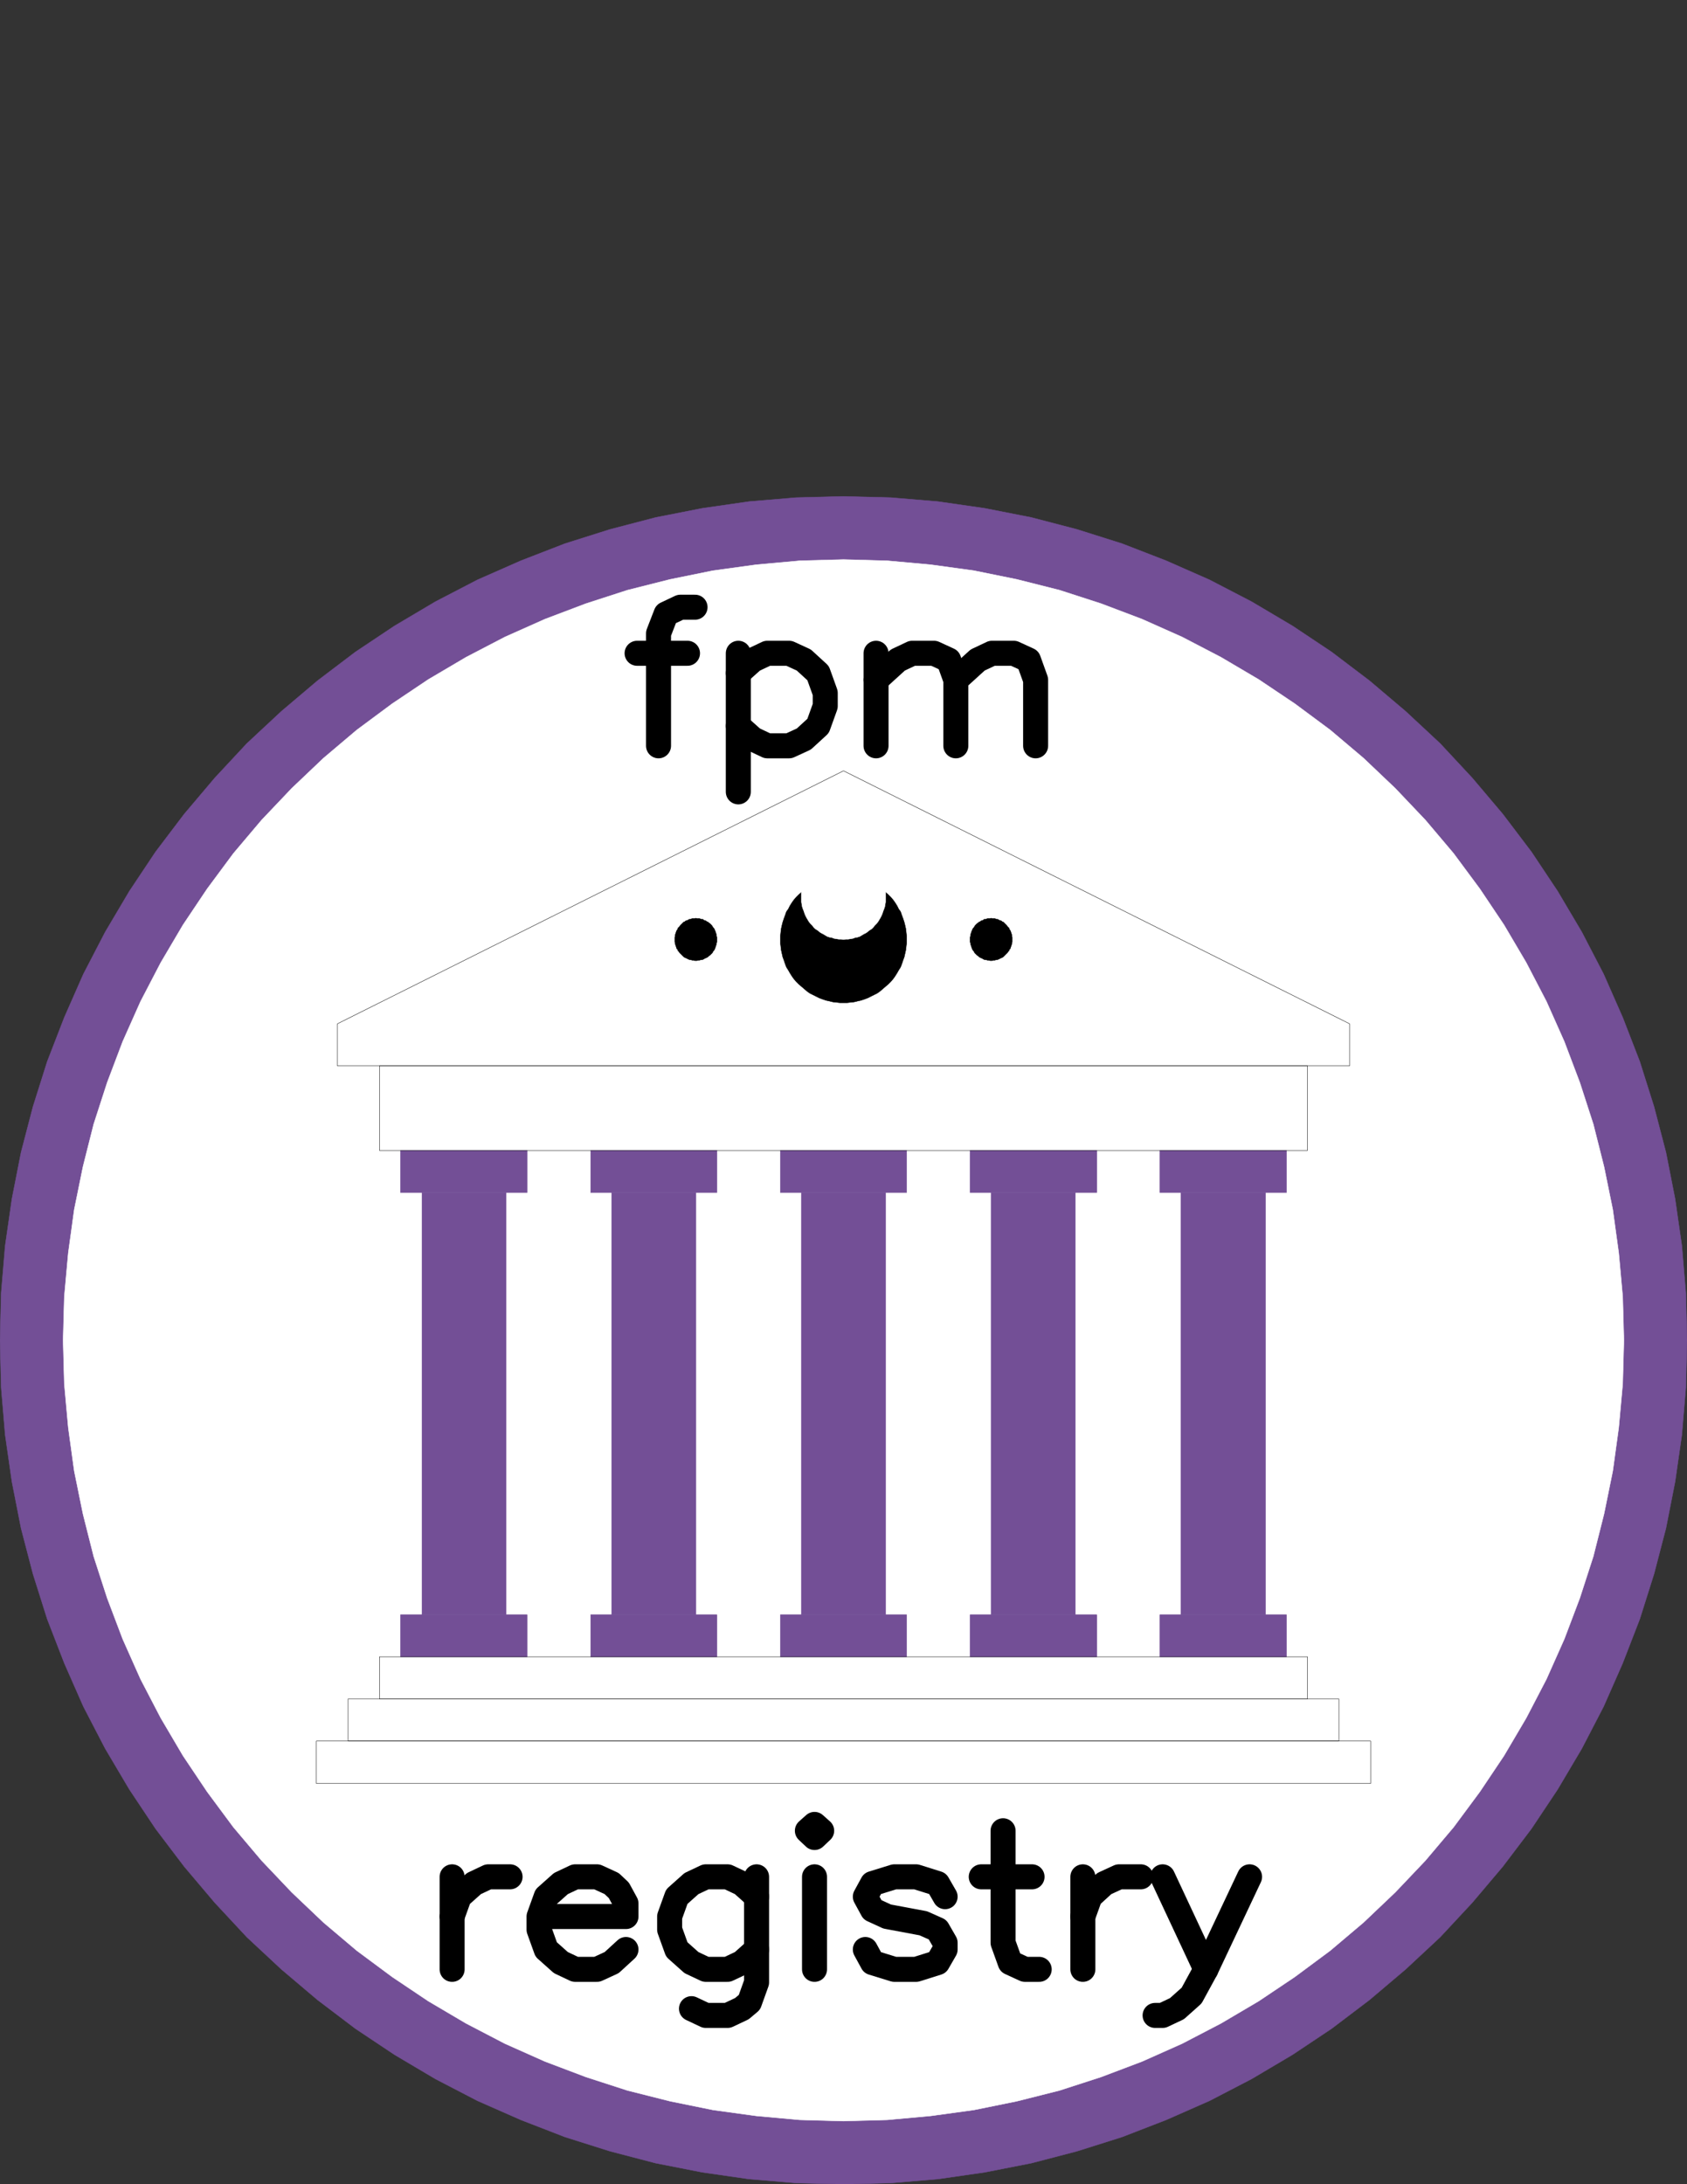 <?xml version="1.0" encoding="ISO-8859-1" standalone="no"?>
<!DOCTYPE svg PUBLIC "-//W3C//DTD SVG 1.1//EN"
"http://www.w3.org/Graphics/SVG/1.1/DTD/svg11.dtd">
<!-- Creator: M_DRAW SVG driver 1.0 2005-03-25 -->
<!-- CreationDate: Fri Oct 15 21:25:28 2021
 -->
<!--
  For: urbanjs on OS=Linux
       NETWORK_NAME=venus
       RELEASE=5.4.0-66-generic
       VERSION=#74-Ubuntu SMP Wed Jan 27 22:54:38 UTC 2021
       MACHINE=x86_64
-->
<svg xmlns="http://www.w3.org/2000/svg" width="4.25in" height="5.5in" viewBox="0 0 4250 5500">
<rect x="0" y="0" width="4250" height="5500" fill="#333333" stroke="none"/>
<desc> M_DRAW SVG pages</desc>
<!--  LINECAP: butt round square  JOIN: round miter bevel inherit -->
<g style=" stroke-width:63px;stroke:black;stroke-linecap:round;stroke-linejoin:round;fill:none;
     fill-rule:even-odd;fill-opacity:1;font-style:normal;font-variant:normal;
     font-weight:normal;font-stretch:normal;font-size-adjust:none;letter-spacing:normal;
     word-spacing:normal;text-anchor:start" xml:space="preserve">
<defs>
<path id="baseline" d="M0,0L2000000,0" style="fill:none"/>
<marker id="Triangle"
 viewBox="0 0 10 10" refX="0" refY="5"
 markerUnits="strokeWidth"
 markerWidth="4" markerHeight="3"
 orient="auto">
 <path d="M 0 0 L 10 5 L 0 10 z"/>
 </marker>
 <marker id="Dot"
 viewBox="0 0 10 10" refX="0" refY="5"
 markerUnits="strokeWidth"
 markerWidth="4" markerHeight="3"
 orient="auto">
 <path d="M 0 0 L 10 5 L 0 10 z" />
</marker>
</defs>
<!-- id="Page1" -->
<!-- Polygon --><path d="M 4250,3375 L
4247,3256 4237,3137 4220,3019 4197,2902 4167,2787 4131,2673 4088,2562
4040,2453 3985,2347 3924,2244 3858,2145 3786,2050 3709,1959 3628,1872 3541,1791
3450,1714 3355,1642 3256,1576 3153,1515 3047,1460 2938,1412 2827,1369 2713,1333
2598,1303 2481,1280 2363,1263 2244,1253 2125,1250 2006,1253 1887,1263 1769,1280
1652,1303 1537,1333 1423,1369 1312,1412 1203,1460 1097,1515 994,1576 895,1642
800,1714 709,1791 622,1872 541,1959 464,2050 392,2145 326,2244 265,2347
210,2453 162,2562 119,2673 83,2787 53,2902 30,3019 13,3137 3,3256
0,3375 3,3494 13,3613 30,3731 53,3848 83,3963 119,4077 162,4188
210,4297 265,4403 326,4506 392,4605 464,4700 541,4791 622,4878 709,4959
800,5036 895,5108 994,5174 1097,5235 1203,5290 1312,5338 1423,5381 1537,5417
1652,5447 1769,5470 1887,5487 2006,5497 2125,5500 2244,5497 2363,5487 2481,5470
2598,5447 2713,5417 2827,5381 2938,5338 3047,5290 3153,5235 3256,5174 3355,5108
3450,5036 3541,4959 3628,4878 3709,4791 3786,4700 3858,4605 3924,4506 3985,4403
4040,4297 4088,4188 4131,4077 4167,3963 4197,3848 4220,3731 4237,3613 4247,3494
4250,3375  z" style="stroke:#734f96;stroke-width:1px;fill:#734f96"/>
<!-- Polygon --><path d="M 4091,3375 L
4088,3265 4078,3155 4063,3046 4041,2938 4014,2831 3980,2726 3941,2623
3896,2522 3845,2424 3789,2329 3728,2238 3662,2149 3591,2065 3515,1985 3435,1909
3351,1838 3262,1772 3171,1711 3076,1655 2978,1604 2877,1559 2774,1520 2669,1486
2562,1459 2454,1437 2345,1422 2235,1412 2125,1409 2015,1412 1905,1422 1796,1437
1688,1459 1581,1486 1476,1520 1373,1559 1272,1604 1174,1655 1079,1711 988,1772
899,1838 815,1909 735,1985 659,2065 588,2149 522,2238 461,2329 405,2424
354,2522 309,2623 270,2726 236,2831 209,2938 187,3046 172,3155 162,3265
159,3375 162,3485 172,3595 187,3704 209,3812 236,3919 270,4024 309,4127
354,4228 405,4326 461,4421 522,4512 588,4601 659,4685 735,4765 815,4841
899,4912 988,4978 1079,5039 1174,5095 1272,5146 1373,5191 1476,5230 1581,5264
1688,5291 1796,5313 1905,5328 2015,5338 2125,5341 2235,5338 2345,5328 2454,5313
2562,5291 2669,5264 2774,5230 2877,5191 2978,5146 3076,5095 3171,5039 3262,4978
3351,4912 3435,4841 3515,4765 3591,4685 3662,4601 3728,4512 3789,4421 3845,4326
3896,4228 3941,4127 3980,4024 4014,3919 4041,3812 4063,3704 4078,3595 4088,3485
4091,3375  z" style="stroke:#ffffff;stroke-width:1px;fill:#ffffff"/>
<!-- Polygon --><path d="M 1966,3003 L
2284,3003 2284,2897 1966,2897 1966,3003  z" style="stroke:#734f96;stroke-width:1px;fill:#734f96"/>
<!-- Polygon --><path d="M 2019,3003 L
2231,3003 2231,4066 2019,4066 2019,3003  z" style="stroke:#734f96;stroke-width:1px;fill:#734f96"/>
<!-- Polygon --><path d="M 1966,4066 L
2284,4066 2284,4172 1966,4172 1966,4066  z" style="stroke:#734f96;stroke-width:1px;fill:#734f96"/>
<!-- Polygon --><path d="M 1488,3003 L
1806,3003 1806,2897 1488,2897 1488,3003  z" style="stroke:#734f96;stroke-width:1px;fill:#734f96"/>
<!-- Polygon --><path d="M 1541,3003 L
1753,3003 1753,4066 1541,4066 1541,3003  z" style="stroke:#734f96;stroke-width:1px;fill:#734f96"/>
<!-- Polygon --><path d="M 1488,4066 L
1806,4066 1806,4172 1488,4172 1488,4066  z" style="stroke:#734f96;stroke-width:1px;fill:#734f96"/>
<!-- Polygon --><path d="M 1009,3003 L
1328,3003 1328,2897 1009,2897 1009,3003  z" style="stroke:#734f96;stroke-width:1px;fill:#734f96"/>
<!-- Polygon --><path d="M 1063,3003 L
1275,3003 1275,4066 1063,4066 1063,3003  z" style="stroke:#734f96;stroke-width:1px;fill:#734f96"/>
<!-- Polygon --><path d="M 1009,4066 L
1328,4066 1328,4172 1009,4172 1009,4066  z" style="stroke:#734f96;stroke-width:1px;fill:#734f96"/>
<!-- Polygon --><path d="M 2444,3003 L
2763,3003 2763,2897 2444,2897 2444,3003  z" style="stroke:#734f96;stroke-width:1px;fill:#734f96"/>
<!-- Polygon --><path d="M 2497,3003 L
2709,3003 2709,4066 2497,4066 2497,3003  z" style="stroke:#734f96;stroke-width:1px;fill:#734f96"/>
<!-- Polygon --><path d="M 2444,4066 L
2763,4066 2763,4172 2444,4172 2444,4066  z" style="stroke:#734f96;stroke-width:1px;fill:#734f96"/>
<!-- Polygon --><path d="M 2922,3003 L
3241,3003 3241,2897 2922,2897 2922,3003  z" style="stroke:#734f96;stroke-width:1px;fill:#734f96"/>
<!-- Polygon --><path d="M 2975,3003 L
3188,3003 3188,4066 2975,4066 2975,3003  z" style="stroke:#734f96;stroke-width:1px;fill:#734f96"/>
<!-- Polygon --><path d="M 2922,4066 L
3241,4066 3241,4172 2922,4172 2922,4066  z" style="stroke:#734f96;stroke-width:1px;fill:#734f96"/>

<g style="stroke-width:1px; stroke:#000000; fill:none">
<path d="M956,4172 L3294,4172 L3294,4278 L956,4278 L956,4172"/>
<path d="M877,4278 L3373,4278 L3373,4384 L877,4384 L877,4278"/>
<path d="M797,4384 L3453,4384 L3453,4491 L797,4491 L797,4384"/>
<path d="M956,2897 L3294,2897 L3294,2684 L956,2684 L956,2897"/>
<path d="M850,2684 L3400,2684 L3400,2578 L2125,1941 L850,2578 L850,2684"/>
</g>
<!-- Polygon --><path d="M 2284,2366 L
2284,2357 2283,2348 2282,2339 2280,2330 2278,2322 2275,2313 2272,2305
2269,2296 2264,2289 2260,2281 2255,2273 2250,2266 2244,2259 2238,2253 2231,2247
2224,2241 2217,2236 2210,2231 2202,2226 2194,2222 2186,2218 2178,2215 2169,2212
2160,2210 2152,2209 2143,2207 2134,2207 2125,2206 2116,2207 2107,2207 2098,2209
2090,2210 2081,2212 2072,2215 2064,2218 2056,2222 2048,2226 2040,2231 2033,2236
2026,2241 2019,2247 2012,2253 2006,2259 2000,2266 1995,2273 1990,2281 1986,2289
1981,2296 1978,2305 1975,2313 1972,2322 1970,2330 1968,2339 1967,2348 1966,2357
1966,2366 1966,2375 1967,2383 1968,2392 1970,2401 1972,2410 1975,2418 1978,2427
1981,2435 1986,2443 1990,2450 1995,2458 2000,2465 2006,2472 2012,2478 2019,2484
2026,2490 2033,2496 2040,2501 2048,2505 2056,2509 2064,2513 2072,2516 2081,2519
2090,2521 2098,2523 2107,2524 2116,2525 2125,2525 2134,2525 2143,2524 2152,2523
2160,2521 2169,2519 2178,2516 2186,2513 2194,2509 2202,2505 2210,2501 2217,2496
2224,2490 2231,2484 2238,2478 2244,2472 2250,2465 2255,2458 2260,2450 2264,2443
2269,2435 2272,2427 2275,2418 2278,2410 2280,2401 2282,2392 2283,2383 2284,2375
2284,2366  z" style="stroke:#000000;stroke-width:1px;fill:#000000"/>
<!-- Polygon --><path d="M 1806,2366 L
1806,2363 1806,2360 1805,2357 1805,2354 1804,2351 1803,2348 1802,2345
1801,2343 1800,2340 1798,2337 1796,2335 1795,2333 1793,2330 1791,2328 1789,2326
1786,2324 1784,2322 1781,2321 1779,2319 1776,2318 1773,2317 1771,2315 1768,2315
1765,2314 1762,2313 1759,2313 1756,2313 1753,2312 1750,2313 1747,2313 1744,2313
1741,2314 1738,2315 1736,2315 1733,2317 1730,2318 1727,2319 1725,2321 1722,2322
1720,2324 1718,2326 1716,2328 1714,2330 1712,2333 1710,2335 1708,2337 1707,2340
1705,2343 1704,2345 1703,2348 1702,2351 1701,2354 1701,2357 1700,2360 1700,2363
1700,2366 1700,2369 1700,2372 1701,2375 1701,2377 1702,2380 1703,2383 1704,2386
1705,2389 1707,2391 1708,2394 1710,2396 1712,2399 1714,2401 1716,2403 1718,2405
1720,2407 1722,2409 1725,2411 1727,2412 1730,2413 1733,2415 1736,2416 1738,2417
1741,2417 1744,2418 1747,2418 1750,2419 1753,2419 1756,2419 1759,2418 1762,2418
1765,2417 1768,2417 1771,2416 1773,2415 1776,2413 1779,2412 1781,2411 1784,2409
1786,2407 1789,2405 1791,2403 1793,2401 1795,2399 1796,2396 1798,2394 1800,2391
1801,2389 1802,2386 1803,2383 1804,2380 1805,2377 1805,2375 1806,2372 1806,2369
1806,2366  z" style="stroke:#000000;stroke-width:1px;fill:#000000"/>
<!-- Polygon --><path d="M 2550,2366 L
2550,2363 2550,2360 2549,2357 2549,2354 2548,2351 2547,2348 2546,2345
2545,2343 2543,2340 2542,2337 2540,2335 2538,2333 2536,2330 2534,2328 2532,2326
2530,2324 2528,2322 2525,2321 2523,2319 2520,2318 2517,2317 2514,2315 2512,2315
2509,2314 2506,2313 2503,2313 2500,2313 2497,2312 2494,2313 2491,2313 2488,2313
2485,2314 2482,2315 2479,2315 2477,2317 2474,2318 2471,2319 2469,2321 2466,2322
2464,2324 2461,2326 2459,2328 2457,2330 2455,2333 2454,2335 2452,2337 2450,2340
2449,2343 2448,2345 2447,2348 2446,2351 2445,2354 2445,2357 2444,2360 2444,2363
2444,2366 2444,2369 2444,2372 2445,2375 2445,2377 2446,2380 2447,2383 2448,2386
2449,2389 2450,2391 2452,2394 2454,2396 2455,2399 2457,2401 2459,2403 2461,2405
2464,2407 2466,2409 2469,2411 2471,2412 2474,2413 2477,2415 2479,2416 2482,2417
2485,2417 2488,2418 2491,2418 2494,2419 2497,2419 2500,2419 2503,2418 2506,2418
2509,2417 2512,2417 2514,2416 2517,2415 2520,2413 2523,2412 2525,2411 2528,2409
2530,2407 2532,2405 2534,2403 2536,2401 2538,2399 2540,2396 2542,2394 2543,2391
2545,2389 2546,2386 2547,2383 2548,2380 2549,2377 2549,2375 2550,2372 2550,2369
2550,2366  z" style="stroke:#000000;stroke-width:1px;fill:#000000"/>
<!-- Polygon --><path d="M 2231,2259 L
2231,2253 2231,2247 2230,2242 2229,2236 2227,2230 2225,2224 2223,2219
2221,2213 2218,2208 2215,2203 2212,2198 2208,2193 2204,2189 2200,2184 2196,2180
2191,2176 2186,2173 2182,2169 2176,2166 2171,2164 2166,2161 2160,2159 2154,2157
2149,2156 2143,2155 2137,2154 2131,2153 2125,2153 2119,2153 2113,2154 2107,2155
2101,2156 2096,2157 2090,2159 2084,2161 2079,2164 2074,2166 2068,2169 2064,2173
2059,2176 2054,2180 2050,2184 2046,2189 2042,2193 2038,2198 2035,2203 2032,2208
2029,2213 2027,2219 2025,2224 2023,2230 2021,2236 2020,2242 2019,2247 2019,2253
2019,2259 2019,2265 2019,2271 2020,2277 2021,2283 2023,2289 2025,2294 2027,2300
2029,2305 2032,2311 2035,2316 2038,2321 2042,2326 2046,2330 2050,2335 2054,2339
2059,2342 2064,2346 2068,2349 2074,2352 2079,2355 2084,2358 2090,2360 2096,2361
2101,2363 2107,2364 2113,2365 2119,2365 2125,2366 2131,2365 2137,2365 2143,2364
2149,2363 2154,2361 2160,2360 2166,2358 2171,2355 2176,2352 2182,2349 2186,2346
2191,2342 2196,2339 2200,2335 2204,2330 2208,2326 2212,2321 2215,2316 2218,2311
2221,2305 2223,2300 2225,2294 2227,2289 2229,2283 2230,2277 2231,2271 2231,2265
2231,2259  z" style="stroke:#ffffff;stroke-width:1px;fill:#ffffff"/>

<g style="stroke-width:63px; stroke:#000000; fill:none">
<path d="M1751,1529 L1714,1529 L1678,1546 L1659,1595 L1659,1878"/>
<path d="M1605,1645 L1732,1645"/>
<path d="M1860,1645 L1860,1994"/>
<path d="M1860,1695 L1897,1662 L1933,1645 L1988,1645 L2025,1662 L2061,1695 L2079,1745
L2079,1778 L2061,1828 L2025,1861 L1988,1878 L1933,1878 L1897,1861 L1860,1828"/>
<path d="M2207,1645 L2207,1878"/>
<path d="M2207,1712 L2262,1662 L2298,1645 L2353,1645 L2390,1662 L2408,1712 L2408,1878"/>
<path d="M2408,1712 L2463,1662 L2499,1645 L2554,1645 L2591,1662 L2609,1712 L2609,1878"/>
<path d="M1139,4726 L1139,4959"/>
<path d="M1139,4826 L1157,4776 L1194,4743 L1230,4726 L1285,4726"/>
<path d="M1358,4826 L1577,4826 L1577,4793 L1559,4760 L1541,4743 L1504,4726 L1449,4726
L1413,4743 L1376,4776 L1358,4826 L1358,4859 L1376,4909 L1413,4942 L1449,4959 L1504,4959
L1541,4942 L1577,4909"/>
<path d="M1906,4726 L1906,4992 L1888,5042 L1869,5058 L1833,5075 L1778,5075 L1742,5058"/>
<path d="M1906,4776 L1869,4743 L1833,4726 L1778,4726 L1742,4743 L1705,4776 L1687,4826
L1687,4859 L1705,4909 L1742,4942 L1778,4959 L1833,4959 L1869,4942 L1906,4909"/>
<path d="M2034,4610 L2052,4627 L2070,4610 L2052,4594 L2034,4610"/>
<path d="M2052,4726 L2052,4959"/>
<path d="M2381,4776 L2362,4743 L2308,4726 L2253,4726 L2198,4743 L2180,4776 L2198,4809
L2235,4826 L2326,4843 L2362,4859 L2381,4892 L2381,4909 L2362,4942 L2308,4959 L2253,4959
L2198,4942 L2180,4909"/>
<path d="M2527,4610 L2527,4892 L2545,4942 L2582,4959 L2618,4959"/>
<path d="M2472,4726 L2600,4726"/>
<path d="M2728,4726 L2728,4959"/>
<path d="M2728,4826 L2746,4776 L2782,4743 L2819,4726 L2874,4726"/>
<path d="M2929,4726 L3038,4959"/>
<path d="M3148,4726 L3038,4959 L3002,5025 L2965,5058 L2929,5075 L2910,5075"/>
</g>
</g>
</svg>
<!--- End of Document  -->
